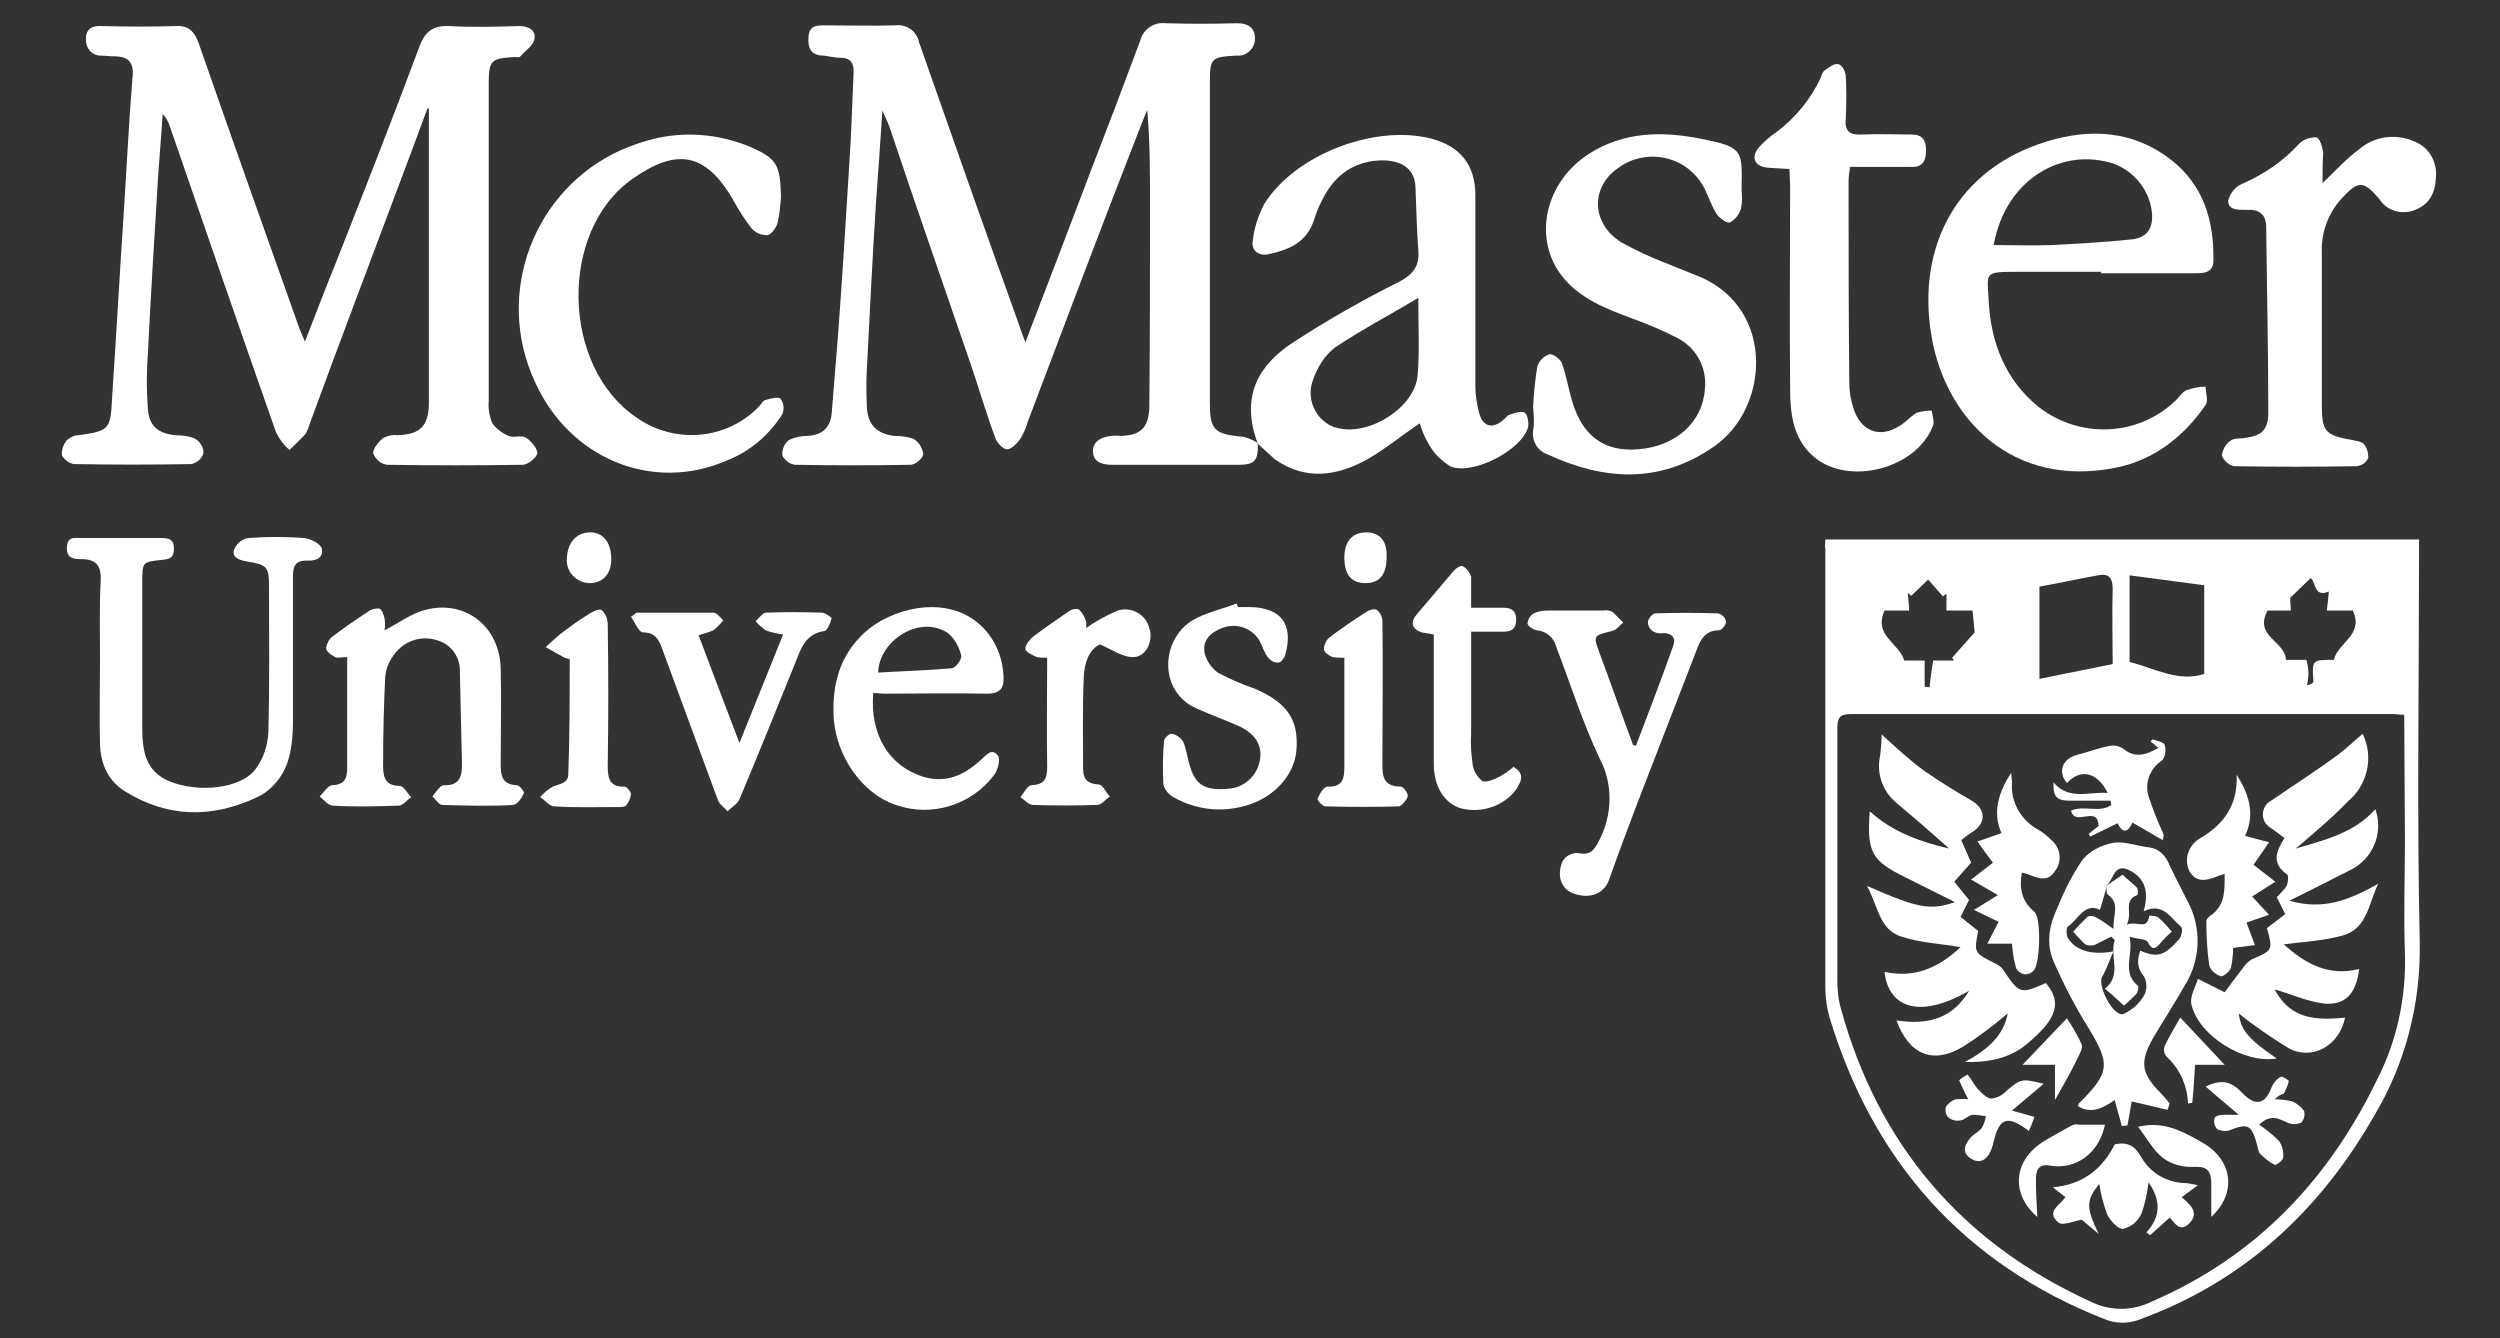 <?xml version="1.0" encoding="utf-8"?>
<!-- Generator: Adobe Illustrator 25.1.0, SVG Export Plug-In . SVG Version: 6.00 Build 0)  -->
<svg version="1.1" id="Layer_1" xmlns="http://www.w3.org/2000/svg" xmlns:xlink="http://www.w3.org/1999/xlink" x="0px" y="0px"
	 viewBox="0 0 355 190" style="enable-background:new 0 0 355 190;" xml:space="preserve">
<rect x="0" y="0" width="355" height="190" fill="#333333" stroke="none"/>
<style type="text/css">
	.st0{fill:#FFFFFF;}
</style>
<path class="st0" d="M259.2,76.6h84.3v2.5c0,18.2-0.3,36.4,0.1,54.5c0.2,8.8-2,17.4-6.5,24.9c-7.7,13.4-18.4,23.4-33.1,28.8
	c-1.7,0.7-3.5,0.7-5.2,0c-20-7.9-32.8-22.4-39-42.8c-0.4-1.4-0.6-2.9-0.6-4.3c0-20.8,0-41.6,0-62.3
	C259.1,77.6,259.2,77.1,259.2,76.6z M341.4,101.5c-0.7,0-1.1-0.1-1.5-0.1c-25.7,0-51.4,0-77.1,0c-1.5,0-1.9,0.5-1.9,2
	c0,11.9,0,23.7,0,35.6c0,1.4,0.1,2.8,0.5,4.2c5.3,19.3,17.1,33.2,35.4,41.6c2.8,1.4,6,1.4,8.8,0c14.8-6.4,25.1-17.3,32-31.6
	c2.8-5.5,4.1-11.7,3.9-17.9c-0.2-5.3,0-10.7,0-16L341.4,101.5z M302.4,81.7V94c3.6,0.9,6.9,2.9,10.6,1.7V83.1L302.4,81.7z M300,94.3
	c0-3.9-0.1-7.3,0-10.7c0-1.7-0.7-2.2-2.1-1.9c-2.8,0.5-5.5,1.1-8.3,1.6v13.1L300,94.3z M267.6,86.7c-1.6,3.6,2.1,4.6,2.8,7.1h2.9
	v3.7l0.7,0.1c0.1-1.2,0.3-2.5,0.5-3.8h3l-0.3-0.4l3.2-3.6c-0.1-1.1-0.2-2-0.3-3.1h-3.7v-2.4l-0.5,0.4l-2.1-2.4l-2.4,2.3l-0.5-0.4
	c0.1,1,0.2,2,0.2,2.5L267.6,86.7z M331.4,93.7c0.6-2.5,4.3-3.5,2.7-7h-3.7c0.1-0.7,0.2-1.6,0.3-2.7c-2.2,0.9-1.8-1.4-2.6-1.9
	l-2.9,2.8l0.1,1.8H322c-2,3.7,2.5,4.3,2.6,7h2.9c0.2,0.6,0.3,1.3,0.3,1.9s-0.1,1.2-0.2,1.7c0.6-0.1,1-0.4,0.9-0.6
	C328.3,93.7,328.3,93.7,331.4,93.7L331.4,93.7z"/>
<path class="st0" d="M178.6,62.9c0.1,2.5-0.4,3.1-2.7,3.1c-6,0-11.9,0-17.9,0c-1.4,0-2.7-0.3-2.8-1.8s1.2-2.2,2.7-2.3
	c0.4-0.1,0.8,0,1.3,0c2.8-0.1,3.9-1.2,4-4c0.1-9.8,0.1-19.5,0.1-29.2c0-4.3,0-8.7-0.4-13.1c-0.3,0.8-0.7,1.7-1,2.5
	c-5.4,13.8-10.7,27.9-16,41.9c-0.2,0.8-0.6,1.6-1,2.3c-0.5,0.7-1.3,1.5-1.9,1.5s-1.5-1-1.7-1.7c-1.3-3.5-2.3-7-3.5-10.5
	c-3.8-11.1-7.7-22.2-11.4-33.3c-0.2-0.7-0.6-1.4-1.1-2.6c-0.3,4.7-0.6,8.8-0.9,12.9c-0.5,7.9-0.9,15.8-1.3,23.7
	c-0.1,1.8-0.1,3.7,0,5.5c0.1,2.5,1.4,3.8,3.9,4.1c0.9,0,1.8,0.1,2.7,0.4c0.8,0.5,1.3,1.3,1.4,2.2c0,0.5-1.1,1.5-1.8,1.5
	c-5.5,0.1-10.9,0.1-16.4,0c-0.8-0.1-1.4-0.6-1.8-1.3c-0.1-0.9,0.3-1.7,0.9-2.2c0.8-0.4,1.7-0.6,2.6-0.6c2.1-0.1,3.3-1.1,3.5-3.2
	c0.3-3.7,0.6-7.4,0.9-11.1c0.6-8.1,1.1-16.2,1.6-24.3c0.3-4.3,0.4-8.5,0.6-12.8c0.1-1.4-0.3-2.3-1.9-2.3c-0.8,0-1.5-0.2-2.3-0.3
	c-1.8,0-2.3-1-2.2-2.6s1-1.7,2.2-1.7c3.4,0,6.8,0.1,10.1,0c1.6-0.2,3.1,0.8,3.4,2.4c4.7,13.4,9.4,26.8,14.2,40.1
	c0.2,0.7,0.5,1.4,0.9,2.5c3.2-8.3,6.2-16.2,9.2-24.1c2.4-6.2,4.8-12.5,7.1-18.7c0.4-1.6,1.9-2.7,3.6-2.5c3.4,0.1,6.7,0.1,10.1,0
	c1.5,0,2.5,0.5,2.6,2c0.1,1.3-0.9,2.5-2.2,2.6l0,0c-0.2,0-0.4,0-0.6,0c-3.4,0.2-3.6,0.4-3.6,3.8c0,15.2,0,30.3,0,45.5
	c0,3.8,0.6,4.4,4.4,4.8C176.8,62,177.8,62.4,178.6,62.9L178.6,62.9z"/>
<path class="st0" d="M60.7,15.4c-3.2,8.7-6.5,17.3-9.7,25.9c-2.4,6.4-4.8,12.8-7.1,19.1c-0.1,0.4-0.3,0.8-0.5,1.2
	c-0.7,0.8-1.5,1.5-2.3,2.3c-0.8-0.7-1.4-1.5-1.9-2.5c-5.1-14.5-10.1-29-15.1-43.5c-0.2-0.6-0.5-1.2-1-1.7c-0.2,3.2-0.5,6.5-0.7,9.7
	c-0.5,8.1-1,16.2-1.4,24.3c-0.2,2.6-0.2,5.3,0,7.9c0.2,2.4,1.4,3.4,3.8,3.7c1,0,2,0.1,2.9,0.5c0.7,0.4,1.2,1.2,1.2,2
	c-0.2,0.8-0.9,1.4-1.7,1.6c-5.6,0.1-11.1,0.1-16.7,0c-0.7-0.1-1.3-0.6-1.7-1.2c-0.1-0.8,0.2-1.6,0.7-2.2c0.5-0.4,1-0.7,1.7-0.7
	c4.2-0.6,4.5-0.8,4.7-5c0.6-9,1.1-18,1.7-27c0.4-6.2,0.7-12.4,1.2-18.6C19.1,8.9,18.3,8,16.2,8c-0.6,0-1.3-0.1-1.9-0.1
	c-1.2,0-2.1-1-2.1-2.2c0-0.1,0-0.1,0-0.2c0-1.4,0.9-1.9,2.3-1.8c3.5,0.1,7,0.1,10.5,0c1.8-0.1,2.6,0.8,3.2,2.4
	c4.7,13.5,9.5,27,14.3,40.5c0.2,0.5,0.4,1,0.8,1.9c1.5-3.8,2.8-7.3,4.2-10.7C51.6,27.4,55.7,17,59.6,6.5c0.8-2.1,2-2.9,4.2-2.8
	c3.3,0.2,6.6,0.1,9.9,0c1.4,0,2.4,0.6,2.2,1.8c-0.1,0.9-1.3,1.7-2,2.5c-0.1,0.2-0.5,0.1-0.8,0.1c-3.4,0.2-3.7,0.4-3.7,3.9
	c0,15,0,30,0,45c-0.1,1,0.1,2.1,0.5,3.1c0.6,0.8,1.4,1.4,2.3,1.8c0.7,0.3,1.8-0.1,2.4,0.2s1.7,1.5,1.7,2.2c0,0.6-1.3,1.7-2.1,1.7
	c-6.4,0.1-12.8,0.1-19.2,0c-0.9-0.1-1.6-0.7-2-1.6c-0.1-0.6,0.7-1.6,1.4-2.2c0.6-0.3,1.3-0.5,2-0.4c3.3-0.1,4.5-1.3,4.5-4.7
	c0-10.6,0-21.2,0-31.8v-9.9L60.7,15.4z"/>
<path class="st0" d="M178.6,63c-2.6-7,0.4-11.3,4.9-14.3c4.9-3.2,10-6.1,15.2-8.7c1.9-1,2.9-2.2,2.7-4.4c-0.2-3-0.3-6-0.4-9
	s-2.5-4-5.4-3.8c-3.8,0.3-6.3,2.4-7.9,5.7c-0.5,0.9-0.8,1.8-1.1,2.7c-1,3.2-3.6,4.3-6.5,4.9c-1.3,0.3-2.5-0.5-2.2-2
	c0.2-1.8,0.8-3.5,1.6-5.1c4.4-7.1,15.8-11.4,23.8-9.3c4.1,1.1,6.2,3.8,6.2,8c0,9,0,18.1,0,27.1c0,1.3,0.2,2.5,0.5,3.7
	c0.5,2.1,1.9,2.5,3.5,1.1c0.3-0.2,0.5-0.6,0.8-0.7c0.7-0.2,1.6-0.6,2.2-0.3c0.4,0.2,0.6,1.4,0.5,2c-0.8,3.3-8,7-11.1,5.6
	c-1.2-0.8-2.3-1.8-3-3.1c-0.6-1-1-2-1.3-3c-2.5,1.7-4.8,3.6-7.4,5.1c-4.3,2.4-8.8,3.1-13.2,0C180.2,64.5,179.4,63.7,178.6,63
	L178.6,63z M201.4,42.3c-4.2,2.5-8.2,4.6-11.9,7.1c-1.4,1.1-2.4,2.7-3,4.4c-1.1,2.7,0.2,5.7,2.8,6.8c0.1,0.1,0.3,0.1,0.4,0.1
	c4.4,1.4,11.2-2.7,11.6-7.4C201.6,49.9,201.4,46.4,201.4,42.3z"/>
<path class="st0" d="M298.4,38.6c-4,0-8,0-12,0c-4.8,0-4.2,0.1-4,4.2c0.3,5.9,2.4,11.2,7.1,15c5.8,4.5,14,4.2,19.3-0.8
	c0.6-0.5,1-1.3,1.7-1.6c0.9-0.3,1.8-0.5,2.7-0.5c0,0.9,0.4,2,0,2.6c-3.1,4.5-7.3,7.8-12.7,8.9c-14.8,3-24.2-7-26.2-18.5
	c-2.3-13.2,3.9-24,16.3-27.8c6.2-1.9,12.3-1.6,17.7,2.6c4.6,3.6,6.1,8.6,6,14.3c0,1.5-1,1.8-2.3,1.8c-4.6,0-9.1,0-13.7,0L298.4,38.6
	z M283.1,34.8c2.9,0,5.5,0.1,8.2,0c3.8-0.2,7.5-0.4,11.3-0.8c2.2-0.2,3.1-1.5,3-3.5c-0.2-3.2-2.3-6-5.3-7.2
	C293,20.8,284.8,25.3,283.1,34.8L283.1,34.8z"/>
<path class="st0" d="M217.7,57.8c0.1-2,0.3-3.9,0.6-5.8c0.3-0.8,0.9-1.4,1.7-1.7c0.5-0.1,1.6,0.7,1.8,1.3c0.6,1.7,0.9,3.5,1.4,5.2
	c1.4,5,4.5,7.4,9.4,7c5.3-0.4,9.2-3.8,9.5-8.6c0.3-3-1.2-5.8-3.9-7.2c-2.1-1.1-4.3-2-6.5-2.8c-3.7-1.4-7.4-2.8-9.9-6
	c-4.2-5.4-2.4-13.4,3.9-17.4c4.9-3.1,10.3-3.2,15.8-2.1c6.1,1.2,5.9,1.6,5.8,7.3c0.1,0.9,0.1,1.8-0.1,2.7c-0.3,0.8-0.8,1.5-1.6,1.9
	c-0.5,0.1-1.5-0.7-1.9-1.3c-0.6-1-1-2.1-1.5-3.2c-1.9-4.2-6.8-6-11-4.1c-0.4,0.2-0.8,0.4-1.2,0.7c-4.2,2.7-4.1,8,0.2,10.7
	c2,1.1,4.1,2.1,6.2,2.9c1.7,0.7,3.5,1.4,5.2,2.1c10.5,4.7,9.6,18.6,1.8,24s-15.7,4.8-23.7,1.1c-1.4-0.5-2.2-1.9-2-3.4
	C217.9,60.1,217.8,59,217.7,57.8L217.7,57.8z"/>
<path class="st0" d="M110.9,28c-0.1,1.2-0.2,2.5-0.5,3.7c-0.2,0.7-0.9,1.6-1.4,1.7c-0.9,0-1.7-0.3-2.3-1c-1-1.3-1.9-2.7-2.7-4.2
	c-3.8-6.4-7.8-7.3-14.2-2.8c-10.5,7.4-10.1,26.7,0.6,33.9c5.4,3.8,12.8,3.2,17.4-1.6c0.3-0.3,0.5-0.8,0.9-0.9
	c0.7-0.2,1.8-0.5,2.1-0.2c0.5,0.6,0.6,1.4,0.3,2.2c-1.9,3-4.6,5.3-7.9,6.6C92.6,70,80.8,65.1,75.9,54.1
	c-5.7-12.5-0.1-27.2,12.3-32.8c1.4-0.6,2.8-1.1,4.3-1.5c4.6-1.2,9.5-0.8,13.9,1C110.3,22.5,110.8,23.3,110.9,28z"/>
<path class="st0" d="M254.1,24c-1.2-0.1-2.2-0.1-3.2-0.2c-1.7-0.2-2.3-1.4-1.2-2.8c0.7-0.8,1.6-1.6,2.5-2.2c2.8-2.1,5-4.8,6.4-7.9
	c0.1-0.3,0.2-0.7,0.5-0.9c0.6-0.4,1.3-1,1.9-0.9s1,1,1.1,1.6c0.1,2,0.1,4.1,0,6.1c-0.2,1.9,0.6,2.4,2.4,2.3c2.3-0.1,4.6,0,6.9,0
	c1.6,0,2.1,0.8,2.1,2.2s-0.4,2.5-2.1,2.4c-2.9,0-5.7,0-8.7,0c-0.1,0.8-0.2,1.4-0.2,2c0,9.5,0,19.1,0.1,28.6c0,1.3,0.2,2.5,0.6,3.7
	c1,3.2,3.7,4.3,6.5,2.5c0.9-0.5,1.6-1.4,2.5-1.9c0.7-0.2,1.4-0.3,2.1-0.3c0.1,0.7,0.4,1.5,0.2,2.1c-2.3,6.2-12.1,8.7-17,4.4
	c-2.9-2.5-3.3-6.1-3.3-9.6c-0.1-9.6,0-19.2,0-28.8L254.1,24z"/>
<path class="st0" d="M329.8,26c1.9-1.8,3.4-3.5,5.2-4.8c2.3-2,5.6-2.3,8.3-0.9c1.8,0.9,2.8,2.9,2.6,4.9c-0.1,2.2-0.9,3.9-3.2,4.7
	c-1.8,0.6-3.8,0-4.8-1.6c-2.3-2.7-3-2.7-5.4-0.1c-1.9,2.1-2.9,4.8-2.8,7.6v21.5c0,4,0.4,4.5,4.4,5.2c0.5,0.1,1.2,0.2,1.5,0.5
	c0.5,0.5,0.7,1.3,0.7,2c-0.3,0.7-0.9,1.1-1.6,1.2c-5.8,0.1-11.6,0.1-17.5,0c-0.8-0.2-1.4-0.8-1.7-1.5c0.1-0.8,0.5-1.6,1.2-2.1
	c0.5-0.4,1.3-0.3,2-0.4c2.4-0.3,3.4-1.1,3.4-3.6c0-8.8-0.2-17.5-0.3-26.3c0-1.9-1-2.6-2.8-2.5c-1.1,0-2.6,0.1-2.6-1.3
	c0.3-1.1,1-2,2-2.4c3-1.3,5.8-3.2,8-5.6c0.6-0.7,1.6-1,2.5-1c0.5,0.1,0.9,1.4,1,2.2C329.8,23.1,329.8,24.6,329.8,26z"/>
<path class="st0" d="M14.2,93.6c0-3.7-0.1-7.4,0.1-11.2c0.1-2.1-0.7-3-2.7-3c-1.1,0-2.2-0.1-2.1-1.7s1.1-1.3,2.1-1.3
	c3.7,0,7.4,0,11.2,0c1.1,0,1.9,0.1,1.9,1.5S24,79.4,23,79.5c-2.8,0.3-2.8,0.3-2.8,3.2c0,6.9,0,13.8,0,20.6c0,3.2,0.4,6.3,4,7.7
	c4.1,1.6,10,1,12.1-1.8c1.1-1.5,1.7-3.3,1.8-5.1c0.2-6.9,0.1-13.8,0.1-20.6c0-3.1-0.2-3.3-3.3-3.8c-1.1-0.2-2.1-0.7-1.6-1.8
	c0.4-0.8,1.1-1.4,2-1.5c2.6-0.2,5.3-0.2,7.9,0c0.9,0.1,2.3,0.8,2.5,1.5c0.3,1.4-1,1.8-2.2,1.7c-1.7,0-1.9,1-1.9,2.3
	c0,6.8,0,13.6,0,20.4c0,1.7-0.1,3.4-0.5,5c-0.6,2.6-2.3,4.9-4.8,6c-6.3,2.9-12.5,2.8-18.5-0.9c-2.5-1.5-3.5-4-3.6-6.7
	C14.1,101.7,14.2,97.7,14.2,93.6L14.2,93.6z"/>
<path class="st0" d="M49.3,93.3c-0.8,0-1.4,0.2-1.7,0C47,93,46.3,92.5,46.3,92c0.1-0.6,0.4-1.2,0.9-1.6c1.6-1.2,3.3-2.4,5-3.5
	c0.5-0.4,1.1-0.5,1.6-0.5c0.4,0.1,0.7,0.9,0.8,1.4c0.1,0.6,0.1,1.1,0,1.7c2-1,3.8-2.4,5.8-2.9C66.1,85.1,71,89,71.1,95
	c0.1,4.5,0,9,0,13.5c0,1.7,0.2,2.9,2.3,3c0.4,0,1.1,1,1,1.1c-0.3,0.7-0.9,1.6-1.5,1.7c-3.4,0.2-6.7,0.1-10.1,0
	c-0.5,0-0.9-0.8-1.4-1.2c0.5-0.6,1.1-1.6,1.6-1.6c2.4,0.1,2.6-1.4,2.6-3.1c-0.1-4.3-0.2-8.7-0.3-13c0.1-2.1-1.3-4-3.3-4.5
	c-2.2-0.7-4.6,0.1-6,2c-0.7,0.9-1.2,2-1.3,3.2c-0.2,4.1-0.3,8.3-0.3,12.4c0,1.6,0.1,3.1,2.4,3.1c0.5,0,1,1,1.6,1.6
	c-0.6,0.4-1.2,1.2-1.8,1.2c-3.1,0.1-6.2,0.2-9.3,0c-0.7,0-1.3-0.8-1.9-1.3c0.6-0.6,1.2-1.6,1.8-1.6c1.7-0.1,2.1-0.9,2.1-2.4
	C49.3,104,49.3,98.8,49.3,93.3z"/>
<path class="st0" d="M232.3,105.9c1.8-4.7,3.6-9.4,5.3-14.2c0.4-1-0.1-1.8-1.4-1.8c-0.5,0.1-1,0-1.4-0.2c-0.5-0.3-0.8-0.8-0.8-1.4
	c0-0.4,0.7-1.2,1-1.2c3-0.1,6-0.1,9,0c0.6,0.2,1,0.6,1.1,1.2c0,0.4-0.6,1.2-1,1.2c-1.8,0-2.6,1.2-3.1,2.6
	c-2.8,7.2-5.6,14.5-8.4,21.7c-1.4,3.7-2.8,7.4-4.1,11.1c-0.7,2-2.7,2.8-5,2c-1.6-0.5-2.4-2.2-1.8-4.1c0.3-1.2,1.6-1.9,2.8-1.6
	c1.3,0.2,1.9-0.5,2.5-1.7c2-3.7,2.1-8.2,0.1-11.9c-2.4-5.1-4.1-10.5-6.1-15.7c-0.3-1.3-1.4-2.3-2.8-2.4c-0.5-0.1-1.3-0.6-1.3-1
	c0.1-0.6,0.4-1.1,0.9-1.4c0.6-0.3,1.3-0.4,2-0.4c2.6,0,5.2,0,7.8,0c0.5-0.1,1,0,1.4,0.2c0.5,0.5,1,1,1.5,1.5c-0.5,0.4-1,1.1-1.6,1.2
	c-2.7,0.7-2.7,0.6-1.7,3.3c1.6,4.3,3.1,8.6,4.7,12.9L232.3,105.9z"/>
<path class="st0" d="M124,98.4c-0.5,6,2.3,10.4,7.1,11.9c3.3,1,5.9-0.3,8.2-2.4c0.7-0.6,1.5-1.8,2.4-0.6c0.4,0.5,0,2-0.5,2.7
	c-3.2,4.3-8.9,6.1-14,4.3c-4.8-1.6-8.4-6.9-8.8-12.2c-0.3-4.8,0.8-9,4.4-12.3s11.1-5.4,16-1.4c2.3,1.9,3.6,4.7,3.7,7.7
	c0.1,1.7-0.6,2.4-2.3,2.4c-4.9-0.1-9.8,0-14.7,0L124,98.4z M124.7,95.5c3.5-0.2,6.9-0.3,10.4-0.6c0.6,0,1.5-1.3,1.4-1.8
	c-0.3-1.2-0.9-2.4-1.9-3.2C130.6,87.2,124.8,91,124.7,95.5L124.7,95.5z"/>
<path class="st0" d="M175.8,86.2c0.6,0,1.1,0,1.7,0c4.5,0.1,6.2,2.5,5,6.8c-0.1,0.4-0.6,1.1-1,1.1c-0.6,0-1.1-0.3-1.5-0.8
	c-0.5-0.7-0.8-1.7-1.2-2.4c-1.1-1.8-3.4-2.5-5.3-1.7c-1.6,0.6-2.9,1.8-2.4,3.7c0.3,1,0.9,1.9,1.8,2.6c1.7,0.9,3.5,1.7,5.3,2.3
	c4.6,2,6.2,4.4,5.9,8.6c-0.2,3.6-3.2,6.9-7.2,8c-3.4,1-7,0.6-10.1-1.1c-0.8-0.4-1.4-1.1-1.6-1.9c-0.1-2.1-0.1-4.2,0.1-6.2
	c0-0.4,0.8-1.1,1.1-1c0.6,0.1,1.2,0.5,1.6,1.1c0.5,1.1,0.6,2.4,1,3.6c0.8,2.6,2.2,3.4,5.4,3.1c2.2-0.1,4.1-1.8,4.5-4
	c0.4-2.1-0.6-3.8-3-4.9c-2-0.9-4-1.6-6-2.5c-5.4-2.4-5.1-9.7-0.6-12.5c1.9-1.1,4.2-1.6,6.3-2.4L175.8,86.2z"/>
<path class="st0" d="M90.4,87c3.6,0,7.3,0,10.9,0c0.5,0,1,0.7,1.4,1.1c-0.4,0.5-0.9,1-1.4,1.4c-0.7,0.3-1.4,0.5-2.1,0.7
	c1.9,5.1,3.8,10,5.8,15.3l6.2-15.4c-0.8-0.1-1.7-0.3-2.5-0.6c-0.5-0.4-1-0.8-1.4-1.3c0.5-0.4,0.9-1.1,1.4-1.2c2.7-0.1,5.3-0.1,8,0
	c0.5,0,1.4,0.7,1.4,0.8c-0.2,0.7-0.6,1.7-1,1.8c-2.8,0.4-3.4,2.6-4.2,4.6c-2.6,6.4-5.2,12.9-7.9,19.3c-0.3,0.7-1.1,1.1-1.7,1.7
	c-0.5-0.6-1.2-1-1.4-1.7c-2.6-7-5.1-13.9-7.7-20.9c-0.5-1.4-0.9-2.8-2.9-2.8c-0.6,0-1.1-1.4-1.7-2.2L90.4,87z"/>
<path class="st0" d="M208.9,86.3c1.7,0,3.2,0,4.6,0c1.1,0,1.8,0.4,1.8,1.7s-0.7,1.7-1.8,1.7c-1.5,0-2.9,0-4.6,0c0,5,0,9.7,0,14.5
	c-0.1,1.4,0,2.8,0.2,4.2c0.1,1,0.6,1.9,1.4,2.5c0.6,0.3,1.8-0.3,2.6-0.7c0.6-0.4,1.3-0.8,1.8-1.3c1.8,1,1,2.2,0.4,3.2
	c-1.8,2.4-4.9,3.4-7.8,2.7c-2.4-0.7-3.9-3.1-3.9-6.3c0-6.1,0-12.2,0-18.4c-0.6-0.1-1.1-0.2-1.7-0.3c-1.5-0.5-1.7-1.5-0.6-2.7
	c1.7-2,3.4-4,5.1-6c0.3-0.4,1.1-0.9,1.3-0.7c0.6,0.3,1,0.9,1.2,1.5C208.9,83.4,208.9,84.8,208.9,86.3z"/>
<path class="st0" d="M154.2,89.2c1.4-1,2.9-1.8,4.5-2.5c1.9-0.6,4,0.5,4.5,2.5c0,0.1,0.1,0.2,0.1,0.3c0.4,1.8-0.7,3.9-2.5,3.8
	c-1.4,0-2.8-1-4.6-1.8c-1.5,0.7-2.2,2.5-2.3,4.5c-0.2,4.4-0.1,8.8-0.1,13.2c0,1.4,0.6,2.1,2.2,2.2c0.6,0,1,1.1,1.6,1.7
	c-0.6,0.4-1.2,1.2-1.8,1.2c-3,0.1-6,0.1-9.1,0c-0.6,0-1.2-0.7-1.8-1.1c0.5-0.6,1-1.7,1.6-1.7c1.8-0.1,2.2-0.9,2.2-2.6
	c-0.1-5.2,0-10.3,0-15.5c-0.5,0-1,0-1.5-0.1c-0.6-0.3-1.6-0.7-1.6-1.2s0.6-1.3,1.1-1.7c1.6-1.2,3.2-2.3,4.8-3.4
	c0.5-0.4,1-0.6,1.6-0.5c0.4,0.2,0.8,0.9,1,1.4C154.3,88.4,154.3,88.8,154.2,89.2z"/>
<path class="st0" d="M80.9,93.6c-0.3-0.1-0.6-0.1-0.9-0.3l-2.5-1.4c0.7-0.7,1.4-1.3,2.1-1.9c1.2-0.9,2.4-1.8,3.7-2.6
	c0.6-0.4,1.6-1,2.1-0.8c0.6,0.5,0.9,1.3,0.9,2.1c0.1,6.6,0.1,13.2,0,19.8c0,1.7,0,3.3,2.4,3.2c0.3,0,0.9,0.7,0.9,1.1
	c-0.1,0.6-0.3,1.1-0.7,1.6c-0.2,0.2-0.8,0.2-1.2,0.2c-3,0-6,0.1-9-0.1c-0.7,0-1.3-0.9-2-1.3c0.5-0.6,1.1-1.1,1.8-1.5
	c0.9-0.4,2.2-0.4,2.2-1.8C80.9,104.3,80.9,99,80.9,93.6z"/>
<path class="st0" d="M190.9,93.4c-0.6,0-1.1,0-1.7-0.1c-0.5-0.2-1.2-0.7-1.2-1.1c0-0.6,0.3-1.3,0.8-1.7c1.7-1.3,3.5-2.5,5.2-3.6
	c0.4-0.3,1.2-0.5,1.5-0.3c0.5,0.4,0.8,1,0.8,1.7c0.1,6.6,0,13.2,0,19.8c0,1.8-0.1,3.6,2.6,3.6c0.4,0,1.1,1,1,1.4s-0.8,1.3-1.2,1.4
	c-3.5,0.1-7,0.1-10.5,0c-0.4,0-1.2-0.9-1.1-1.1c0.3-0.7,0.9-1.7,1.4-1.7c2.3,0.1,2.4-1.3,2.4-3C190.9,103.6,190.9,98.6,190.9,93.4z"
	/>
<path class="st0" d="M86.8,79.4c0,2.2-1.3,3.5-3.3,3.4c-1.8-0.2-3.2-1.7-3-3.6l0,0c0.1-2.2,1.4-3.6,3.3-3.6S86.8,77.1,86.8,79.4z"/>
<path class="st0" d="M190.9,79.2c0-2.3,1.1-3.6,3.1-3.6s3,1.3,2.9,3.5c0,2.5-1,3.7-3,3.7S190.9,81.6,190.9,79.2z"/>
<path class="st0" d="M279.6,140.7c-7.5,4.3-11.5,2-12-2.7c4.5,1,7.9-0.8,10.8-3.5c-2.7-0.5-5.7-0.6-8.4-1.5c-3.2-1-3.3-4.4-4.9-7.2
	c7.3,3.2,9,3.5,12.5,2.3l-7-3.5c-4.9-2.4-5.5-3.6-5.1-9.4c3.2,2.9,7,4.3,11.3,5.3c-2.6-2.3-5-4.4-7.4-6.4c-2.1-1.7-3-4.3-2.4-6.9
	c0.1-1,0.2-2,0.2-2.9c2,1.8,4,3.7,6.1,5.2c2.2,1.5,4.4,2.9,6.7,4.2c2,1.2,2.1,3.2,0,4.5c-0.5,0.3-1,0.7-1.5,1.1l1.4,3.2l-2.4,2.7
	c0.7,0.9,1.4,1.7,2.1,2.6l-1.2,2.4l2.5,2c-0.6,3.1-0.6,3.1,2.4,4.6c0.4,0.2,0.7,0.4,1,0.7c2.5,3.7,2.5,3.7,6.2,2.1
	c2.9,3.3,0.5,5.9-2.5,8.5c-2.3,2-5.2,2.8-9,2.7c3.2-1.7,5.5-3.7,6.1-6.9c-2,1.7-4.1,3.3-6.3,4.7c-4.3,2.6-7.7,1.2-9.5-3.7
	C273.8,145.6,277.3,144.6,279.6,140.7z"/>
<path class="st0" d="M326,120.5c4.4-1.3,8.4-2.3,11.3-5.6c1.1,3.1-0.1,6.5-2.9,8.3c-1.5,0.8-3,1.5-4.5,2.3l-4.8,2.4
	c4.8,1.4,8.5-0.1,12.6-2.4c-1.4,3-1.6,6.3-4.9,7.3c-2.7,0.8-5.6,0.9-8.5,1.3c3,2.7,6.3,4.6,10.7,3.5c-0.4,3.5-2,5.2-5,4.9
	c-2.5-0.3-4.8-1.4-7-2c1.9,3.5,4.6,4.6,10,4c-0.8,4-4.7,6.2-8.1,4.3c-2.4-1.5-4.8-3.1-7-4.9c0.3,2.2,1.1,3.5,5.4,6.4
	c-4.5,0.8-11-3.1-12.1-7.6c-0.3-1.1,0.5-2.4,0.9-3.7l3.8,1.9c0.9-1.2,1.8-2.4,2.7-3.6c0.3-0.4,0.7-0.8,1.2-1.1
	c2.9-1.2,3-1.3,2.1-4.4l1.3-1l1.3-1l-1.2-2.4c0.5-0.5,1-1,1.4-1.6c0.2-0.4,0.3-1.4,0.1-1.6c-2.3-1.6-1.6-3.3-0.4-5.2
	c-0.7-0.5-1.3-1-1.9-1.4c-1.1-0.6-1.5-1.9-0.9-3c0.2-0.4,0.5-0.7,0.9-0.9c3.2-2.2,6.5-4.3,9.6-6.6c1.2-0.9,2.3-2,3.4-2.9
	c1.6,3.3,0.7,7.3-2.1,9.6C331.2,116.1,328.8,118.1,326,120.5z"/>
<path class="st0" d="M307.8,157.6l-5.1-1.2l-0.6,3.4l-0.8,0.1c-0.3-1.2-0.7-2.4-1-3.7c-1.5,1-3.2,2.1-5.2,0.9c0-0.2,0-0.3,0.1-0.4
	c4.5-4.5,4.5-5.6,1.2-11c-1.8-2.9-3.4-6-4.8-9.2c-1.1-2.6-0.6-5.2,0.6-7.7c0.9-2.3,2.1-4.6,3.5-6.7c1.1-1.3,2.7-2.1,4.3-2.4
	c1.6-0.3,3.3,0.4,5,0.6s2.5,1.2,3.1,2.6c0.8,1.7,1.7,3.4,2.5,5c2.1,3.8,1.9,8.5-0.4,12.1c-1.4,2.5-3,4.9-4.4,7.3
	c-2,3.5-1.8,5.1,1.1,8c0.4,0.4,0.8,0.9,1.2,1.4L307.8,157.6z M299.2,125.7c-0.3,1.2-0.7,2.4-1,3.5c-2.2-1.1-3.1,1.4-4.6,2.4
	c-0.2,0.2-0.2,1.1,0,1.5c1,1.8,3.3,2.6,6.5,2c-0.6,1.4-1,2.6-1.6,3.6c-0.7,1.3,1.6,5.7,3,5.3c1.3-0.6,2.3-1.5,3-2.7
	c0.4-0.9,0.4-1.9-0.1-2.7c-1-1.2-0.9-2.3-0.5-3.6c2.4,1,3.4,0.8,5.5-1.6c0.4-0.4,0.6-1.6,0.3-1.8c-1.5-1.3-2.6-3.5-5.3-2.2
	c0.8-2.8,0.2-4.8-2.2-5.9C300.2,122.6,300.1,124.9,299.2,125.7L299.2,125.7z"/>
<path class="st0" d="M283.8,130.9l-3.5-1.7l3.4-2.1l-3.8-2.2l3.1-2.4c-0.6-0.8-1.3-1.7-2.2-3l3.4-1.2c-1.3-3-0.4-5.8,1.4-8.6
	c0,0.5,0.1,1,0.1,1.5c-0.2,2.7,1.3,5.3,3.7,6.6c0.7,0.4,1.3,0.9,1.8,1.4c1.4,1.1,1.7,3.1,0.6,4.5c-1,1.6-2.4,1-3.7,0.5
	c-0.3-0.1-0.5-0.2-1-0.3c-0.4,2.3,0,4.1,1.8,5.6c1,0.9,0.8,7.7-0.2,8.4c-0.6,0.6-1.5,0.6-2.1,0c-0.2-0.2-0.4-0.5-0.4-0.8
	c-0.3-1-0.4-2-0.5-3.1h-3.5L283.8,130.9z"/>
<path class="st0" d="M315.9,124.1c-0.7,0.2-1,0.3-1.2,0.4c-1.5,0.6-2.9,0.8-3.8-0.8c-0.8-1.6-0.2-3.6,1.4-4.6c3.5-2,5.5-4.8,5.3-9.1
	c1.7,2.7,2.7,5.5,1.2,8.7l3.4,0.9l-2.2,3.2l3.1,2.4l-3.3,2.1l2.4,2.6L319,131l1.2,3.2l-3.1,0.4c0,0.9-0.1,1.9-0.3,2.8
	c-0.2,0.6-1.2,1.4-1.5,1.2c-0.8-0.3-1.4-0.8-1.6-1.6c-0.3-2.1-0.4-4.2-0.4-6.2c0-0.3,0.5-0.8,0.9-1
	C316,128.3,315.9,126.4,315.9,124.1z"/>
<path class="st0" d="M298.1,168.1c-1.9,2.4-1.9,3.3-0.1,7.1l-2.4-2c-1.2,0.2-2.7,0.9-3.3,0.4c-1.8-1.5,0.1-2.4,1-3.6l-1.8-1.4
	c4.3-0.4,7-2.6,8.8-6.1c1.8-0.4,2.9,0.2,3.8,1.9c1.3,2.2,3.6,3.5,6.1,3.6c0.5,0,0.9,0.1,1.9,0.3l-2.3,1.7c1.1,1,2.6,2.1,1.1,3.7
	c-1.4,1.4-2.1-0.1-2.8-0.8l-2.8,2.5l-0.5-0.4c2-2.2,2.1-4.5,0.3-7.1c-0.2,1.5-0.5,3-1,4.4c-0.5,1.1-1.4,1.9-2.6,2.2
	c-0.7,0.1-1.9-1.2-2.3-2.1C298.7,171,298.3,169.6,298.1,168.1z"/>
<path class="st0" d="M306.5,106.2l-1.1-0.9c0.1-0.1,0.2-0.3,0.3-0.3c0.6,0.2,1.6,0.4,1.7,0.8c0.2,0.8,0.1,1.6-0.4,2.2
	c-1.7,1.1-2.5,3.2-1.9,5.1c0.6,1.8,1.3,3.6,2.1,5.3c0,0.1,0.1,0.2-0.1,0.9l-4.3-2.5c-0.5,1.2-1.3,1.8-2.1,0.1l-3.9,1.9l-0.2-0.4
	l1.4-1.1c-0.1-3.1-3.4,0.2-3.9-2.2c1.8-0.8,4.1,0.4,5.7-0.8l-0.1-0.6c-1.9,0-3.8,0-5.7,0s-2.5-0.5-2.4-2.6c2.2,2.6,5,1.3,7.7,1.5
	c-1.5-3-3.9-3.5-5.8-1.4c-1.3-1.6-0.7-3.4,1.4-4c1.6-0.4,3.1-1,4.8-1.3c0.7-0.1,1.4,0.1,1.9,0.5
	C303.1,107.6,304.6,107.3,306.5,106.2z"/>
<path class="st0" d="M323,156.1c0.8,0,1.7,0.1,2.5,0.3c0.7,0.3,1.3,0.8,1.7,1.4c0.1,0.6,0,1.1-0.4,1.6c-0.7,0.3-1.4,0.3-2,0
	c-1.2-0.5-2.3-1.3-4,0.3c1,0.7,1.9,1.4,2.8,2.3c0.5,0.7,0.7,1.5,0.6,2.4c0,0.4-1,1.1-1.2,1c-0.8-0.4-1.5-1-2.1-1.6
	c-0.3-0.4-0.3-1.1-0.5-1.6c-0.7-2.5-1.3-2.7-3.8-1.7c-0.6,0.2-1.3,0.1-1.8-0.2c-0.4-0.5-0.5-1.1-0.3-1.6c0.3-0.4,1.1-0.4,1.8-0.4
	c0.5,0,1,0,1.6,0l-4.7-4c2.4-1.2,3.8-0.6,5.2,0.9c1.9,2,3.3,1.6,4.2-0.9c0.3-0.6,0.7-1.1,1.3-1.4c0.2-0.1,1.1,0.5,1.1,0.6
	c-0.1,0.6-0.4,1.2-0.7,1.8C323.9,155.4,323.5,155.6,323,156.1z"/>
<path class="st0" d="M279.5,156.1c-0.5-0.9-0.9-1.8-1.3-2.7c0.3-0.3,0.8-0.6,1.2-0.8c0.6,0.7,1,1.6,1.6,2.2s1.2,1.2,1.8,1.2
	c0.8-0.1,1.6-0.5,2.1-1.1c2.1-1.7,2.1-1.8,5.3-1l-4.5,3.8l3.2,0.9c-0.2,0.6-0.5,1.3-0.8,2c-3-2.3-4.2-1.9-5,1.5
	c-0.5,2.3-1.6,3.2-2.9,2.6c-1.6-0.8-1.4-1.9-0.5-3c0.4-0.6,1.2-0.9,1.7-1.5c0.3-0.5,0.5-1.1,0.6-1.7c-0.6-0.1-1.3-0.2-1.9-0.2
	c-0.6,0.1-1.1,0.7-1.7,0.8s-1.2,0-1.7-0.4c-0.4-0.4-0.5-0.9-0.4-1.5c0.3-0.5,0.8-0.9,1.4-1.1C278.3,156.1,278.9,156,279.5,156.1z"/>
<path class="st0" d="M303.6,160c3.8-0.9,6.6,0.8,9.4,2.4c4.2,2.6,4.5,7.2,1,10.4c0-1.6,0-3.3,0-5c-0.1-1.9-0.9-2.2-2.8-2.1
	c-1.5,0-2.9-0.4-4.1-1.3C305.7,163.3,304.8,161.5,303.6,160z"/>
<path class="st0" d="M289.3,172.8c-3.6-3-3.9-8.2,1.7-11.2c1.1-0.6,2.1-1.2,3.2-1.8c0.3-0.1,0.6-0.2,0.9-0.1c1.3,0,2.6,0,3.8,0
	c-0.8,4-4.1,6.5-7.9,5.8c-1.7-0.3-1.9,1-1.9,2C289.1,169.3,289.2,171,289.3,172.8z"/>
<path class="st0" d="M309.6,144.5l6.3,6.7h-4.2c-0.1,1.7-0.2,3.5-0.4,5.4l-0.6,0.1c-0.1-2.6-1.2-5-3.1-6.7c-0.3-0.4-0.4-1-0.2-1.5
	C308.1,147,309,145.6,309.6,144.5z"/>
<path class="st0" d="M291.9,151.2h-4.7c2-2.1,4.1-4.3,6.3-6.6c0.8,1.2,1.5,2.4,2.1,3.7c0.2,0.5-0.3,1.4-0.6,2
	c-1,2.1-2.2,4.1-3.2,5.9v-5H291.9z"/>
<path class="st0" d="M299.1,125.8l2.3-1.6c0.6,0.6,1.4,1.2,2.1,1.9c0.1,0.3,0.1,0.7,0,1c-2.1,0.8-0.6,2.5-1.5,4.2
	c1.5-0.6,2.9,0.9,3.2-1.3c0.4,0.1,1,0,1.3,0.3c0.7,0.6,1.3,1.3,1.9,2c-0.6,0.5-1.1,1-1.6,1.6s-1.1,1.3-1.8-0.1
	c-0.2-0.5-1.4-0.4-2.6-0.8c0.6,2.6-1.2,5,1.2,7c0.1,0.1,0,0.8-0.2,1.1c-0.6,0.6-1.2,1.2-1.8,1.7c-0.9-0.8-1.7-1.6-2.7-2.4
	c2.5-2,0.6-4.6,1.4-6.9l-0.5-0.5c-0.8,0.4-1.6,0.8-2.4,1.2c-0.4,0.1-0.9,0.1-1.3-0.1c-0.6-0.6-1.2-1.2-1.7-1.8
	c0.6-0.7,1.3-1.4,2-2.1c0.3-0.2,0.7-0.2,1.1,0c0.8,0.4,1.5,0.9,2.6,1.7c0-2.1,0.9-3.6-0.7-4.8C299,126.9,299.2,126.2,299.1,125.8
	L299.1,125.8z"/>
</svg>
